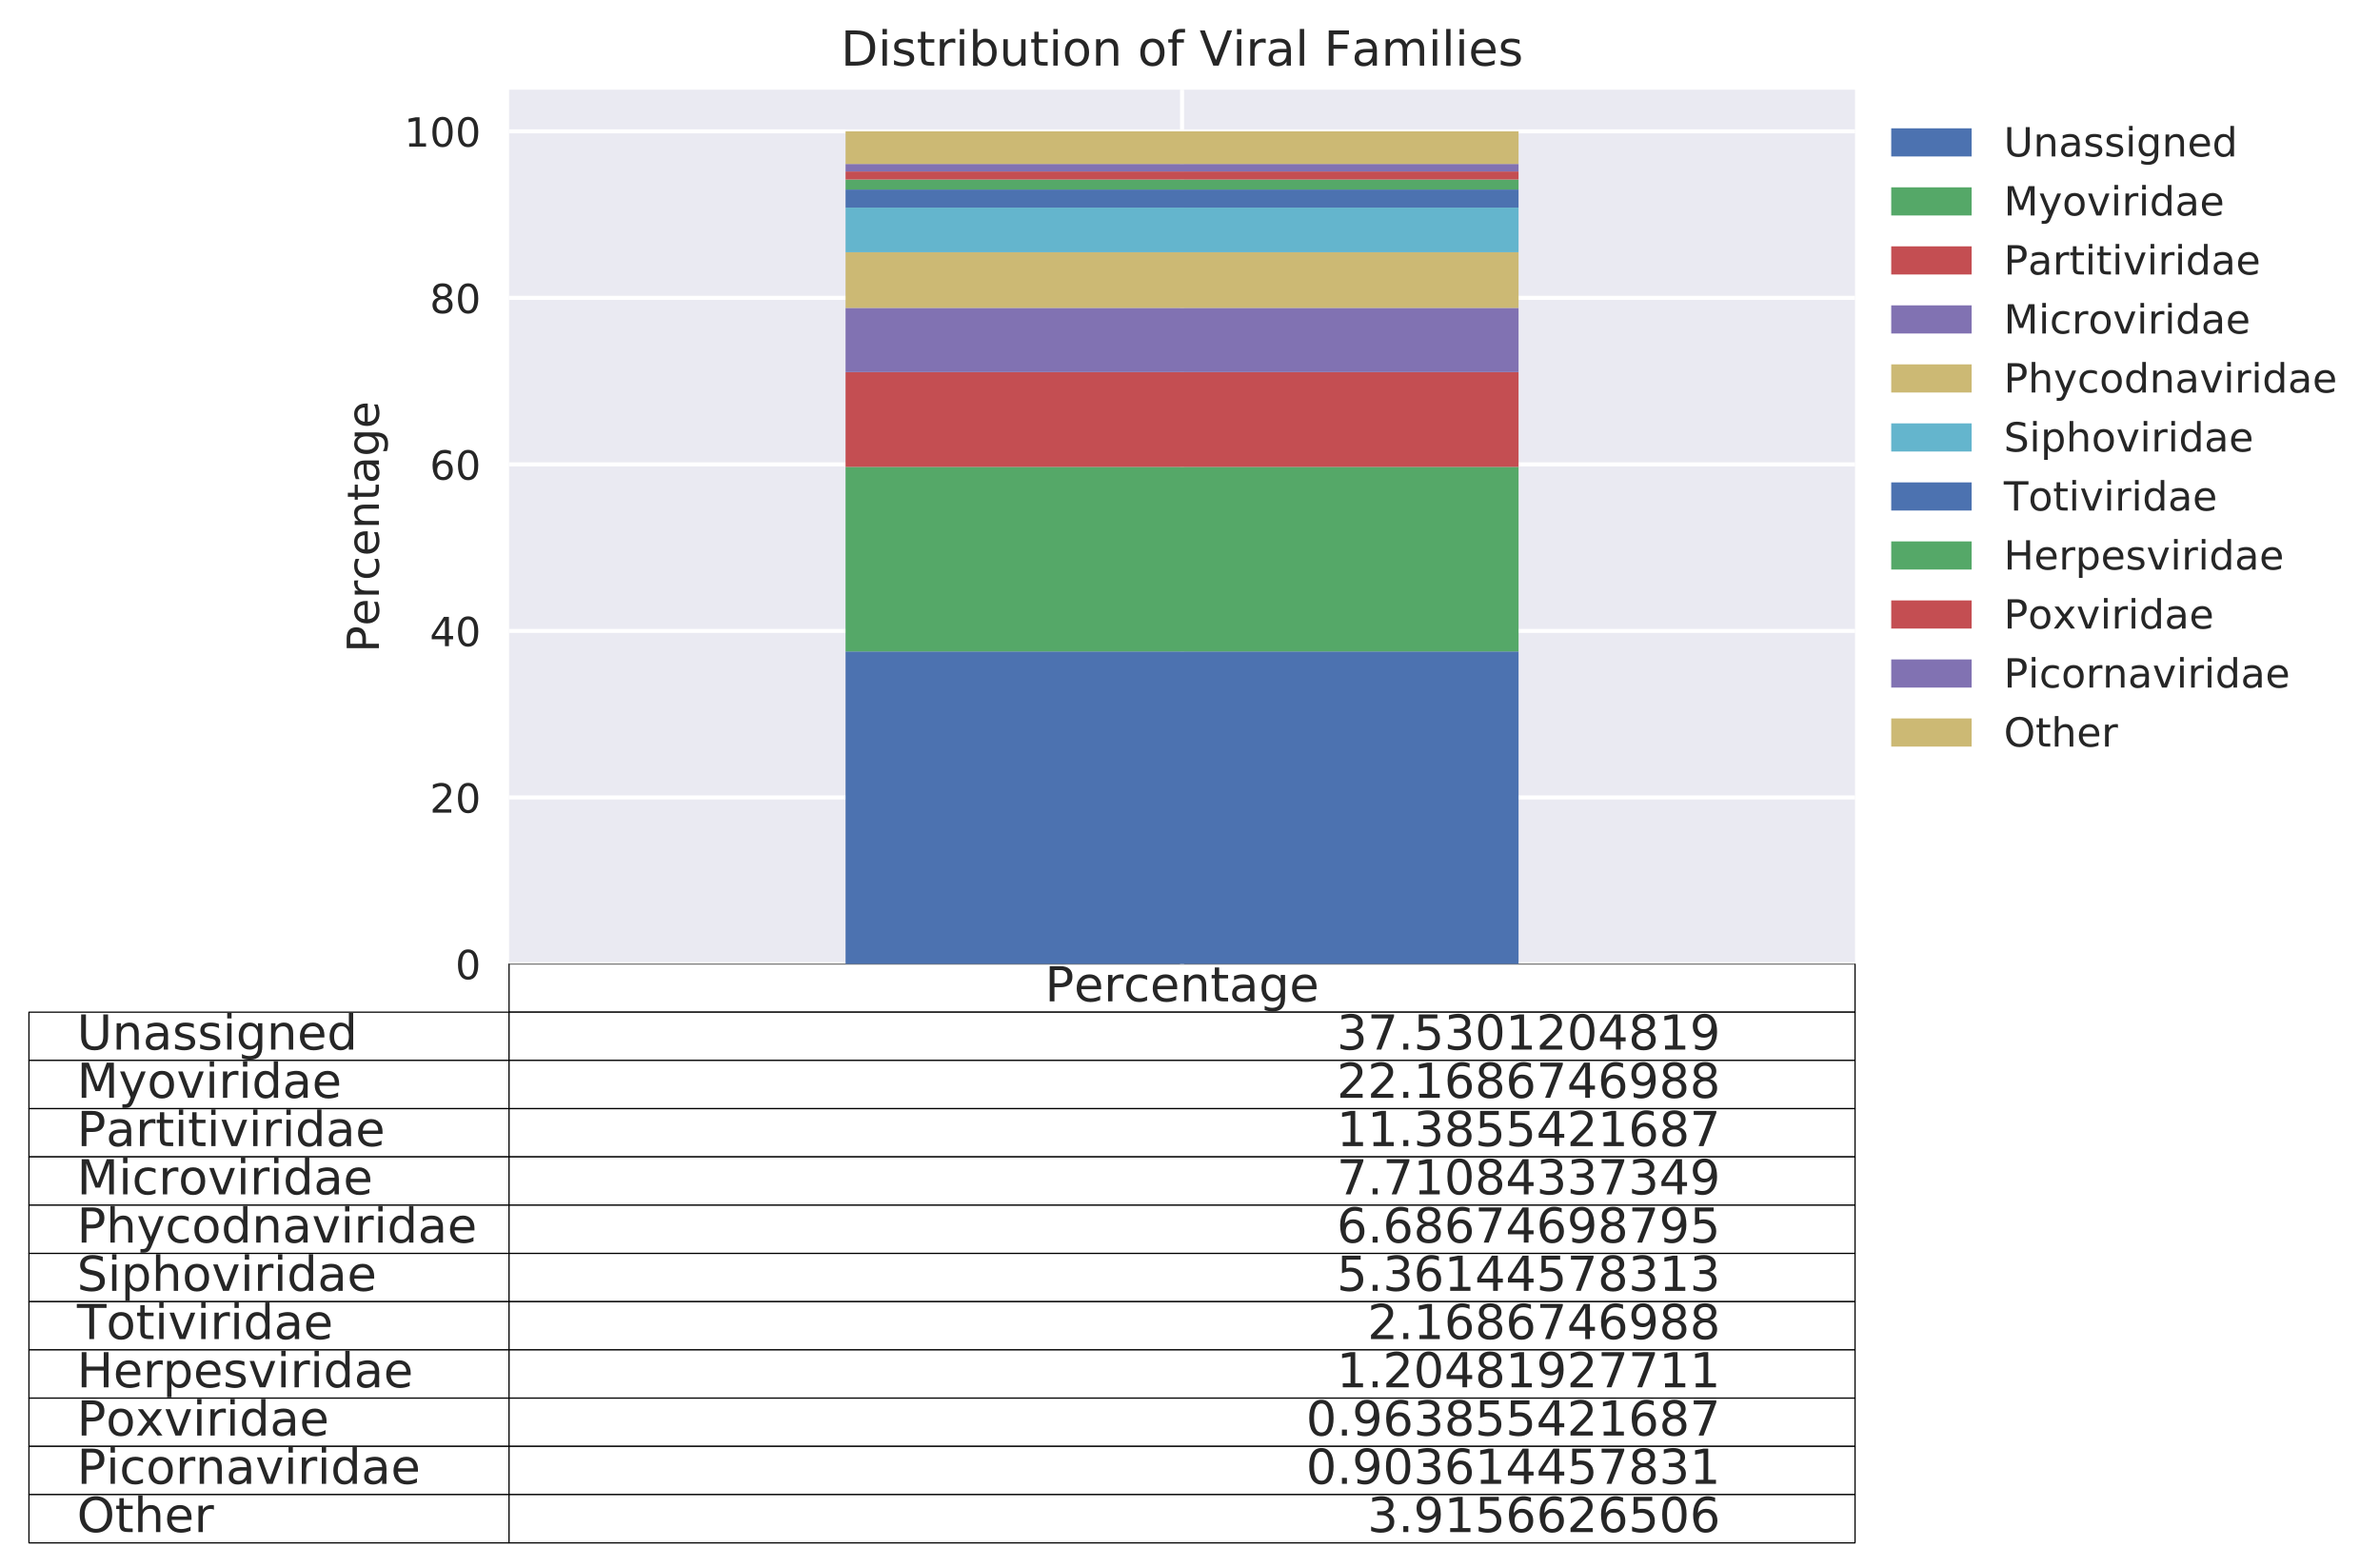 <?xml version="1.0" encoding="utf-8" standalone="no"?>
<!DOCTYPE svg PUBLIC "-//W3C//DTD SVG 1.1//EN"
  "http://www.w3.org/Graphics/SVG/1.1/DTD/svg11.dtd">
<!-- Created with matplotlib (http://matplotlib.org/) -->
<svg height="390pt" version="1.1" viewBox="0 0 592 390" width="592pt" xmlns="http://www.w3.org/2000/svg" xmlns:xlink="http://www.w3.org/1999/xlink">
 <defs>
  <style type="text/css">
*{stroke-linecap:butt;stroke-linejoin:round;}
  </style>
 </defs>
 <g id="figure_1">
  <g id="patch_1">
   <path d="M 0 390.958 
L 592.556 390.958 
L 592.556 0 
L 0 0 
z
" style="fill:#ffffff;"/>
  </g>
  <g id="axes_1">
   <g id="patch_2">
    <path d="M 126.623 239.758 
L 461.423 239.758 
L 461.423 22.318 
L 126.623 22.318 
z
" style="fill:#eaeaf2;"/>
   </g>
   <g id="table_1">
    <g id="patch_3">
     <path d="M 126.623 251.758 
L 461.423 251.758 
L 461.423 239.758 
L 126.623 239.758 
z
" style="fill:#ffffff;stroke:#000000;stroke-linejoin:miter;stroke-width:0.3;"/>
    </g>
    <g id="text_1">
     <!-- Percentage -->
     <defs>
      <path d="M 19.672 64.797 
L 19.672 37.406 
L 32.078 37.406 
Q 38.969 37.406 42.719 40.969 
Q 46.484 44.531 46.484 51.125 
Q 46.484 57.672 42.719 61.234 
Q 38.969 64.797 32.078 64.797 
z
M 9.812 72.906 
L 32.078 72.906 
Q 44.344 72.906 50.609 67.359 
Q 56.891 61.812 56.891 51.125 
Q 56.891 40.328 50.609 34.812 
Q 44.344 29.297 32.078 29.297 
L 19.672 29.297 
L 19.672 0 
L 9.812 0 
z
" id="DejaVuSans-50"/>
      <path d="M 56.203 29.594 
L 56.203 25.203 
L 14.891 25.203 
Q 15.484 15.922 20.484 11.062 
Q 25.484 6.203 34.422 6.203 
Q 39.594 6.203 44.453 7.469 
Q 49.312 8.734 54.109 11.281 
L 54.109 2.781 
Q 49.266 0.734 44.188 -0.344 
Q 39.109 -1.422 33.891 -1.422 
Q 20.797 -1.422 13.156 6.188 
Q 5.516 13.812 5.516 26.812 
Q 5.516 40.234 12.766 48.109 
Q 20.016 56 32.328 56 
Q 43.359 56 49.781 48.891 
Q 56.203 41.797 56.203 29.594 
z
M 47.219 32.234 
Q 47.125 39.594 43.094 43.984 
Q 39.062 48.391 32.422 48.391 
Q 24.906 48.391 20.391 44.141 
Q 15.875 39.891 15.188 32.172 
z
" id="DejaVuSans-65"/>
      <path d="M 41.109 46.297 
Q 39.594 47.172 37.812 47.578 
Q 36.031 48 33.891 48 
Q 26.266 48 22.188 43.047 
Q 18.109 38.094 18.109 28.812 
L 18.109 0 
L 9.078 0 
L 9.078 54.688 
L 18.109 54.688 
L 18.109 46.188 
Q 20.953 51.172 25.484 53.578 
Q 30.031 56 36.531 56 
Q 37.453 56 38.578 55.875 
Q 39.703 55.766 41.062 55.516 
z
" id="DejaVuSans-72"/>
      <path d="M 48.781 52.594 
L 48.781 44.188 
Q 44.969 46.297 41.141 47.344 
Q 37.312 48.391 33.406 48.391 
Q 24.656 48.391 19.812 42.844 
Q 14.984 37.312 14.984 27.297 
Q 14.984 17.281 19.812 11.734 
Q 24.656 6.203 33.406 6.203 
Q 37.312 6.203 41.141 7.25 
Q 44.969 8.297 48.781 10.406 
L 48.781 2.094 
Q 45.016 0.344 40.984 -0.531 
Q 36.969 -1.422 32.422 -1.422 
Q 20.062 -1.422 12.781 6.344 
Q 5.516 14.109 5.516 27.297 
Q 5.516 40.672 12.859 48.328 
Q 20.219 56 33.016 56 
Q 37.156 56 41.109 55.141 
Q 45.062 54.297 48.781 52.594 
z
" id="DejaVuSans-63"/>
      <path d="M 54.891 33.016 
L 54.891 0 
L 45.906 0 
L 45.906 32.719 
Q 45.906 40.484 42.875 44.328 
Q 39.844 48.188 33.797 48.188 
Q 26.516 48.188 22.312 43.547 
Q 18.109 38.922 18.109 30.906 
L 18.109 0 
L 9.078 0 
L 9.078 54.688 
L 18.109 54.688 
L 18.109 46.188 
Q 21.344 51.125 25.703 53.562 
Q 30.078 56 35.797 56 
Q 45.219 56 50.047 50.172 
Q 54.891 44.344 54.891 33.016 
z
" id="DejaVuSans-6e"/>
      <path d="M 18.312 70.219 
L 18.312 54.688 
L 36.812 54.688 
L 36.812 47.703 
L 18.312 47.703 
L 18.312 18.016 
Q 18.312 11.328 20.141 9.422 
Q 21.969 7.516 27.594 7.516 
L 36.812 7.516 
L 36.812 0 
L 27.594 0 
Q 17.188 0 13.234 3.875 
Q 9.281 7.766 9.281 18.016 
L 9.281 47.703 
L 2.688 47.703 
L 2.688 54.688 
L 9.281 54.688 
L 9.281 70.219 
z
" id="DejaVuSans-74"/>
      <path d="M 34.281 27.484 
Q 23.391 27.484 19.188 25 
Q 14.984 22.516 14.984 16.5 
Q 14.984 11.719 18.141 8.906 
Q 21.297 6.109 26.703 6.109 
Q 34.188 6.109 38.703 11.406 
Q 43.219 16.703 43.219 25.484 
L 43.219 27.484 
z
M 52.203 31.203 
L 52.203 0 
L 43.219 0 
L 43.219 8.297 
Q 40.141 3.328 35.547 0.953 
Q 30.953 -1.422 24.312 -1.422 
Q 15.922 -1.422 10.953 3.297 
Q 6 8.016 6 15.922 
Q 6 25.141 12.172 29.828 
Q 18.359 34.516 30.609 34.516 
L 43.219 34.516 
L 43.219 35.406 
Q 43.219 41.609 39.141 45 
Q 35.062 48.391 27.688 48.391 
Q 23 48.391 18.547 47.266 
Q 14.109 46.141 10.016 43.891 
L 10.016 52.203 
Q 14.938 54.109 19.578 55.047 
Q 24.219 56 28.609 56 
Q 40.484 56 46.344 49.844 
Q 52.203 43.703 52.203 31.203 
z
" id="DejaVuSans-61"/>
      <path d="M 45.406 27.984 
Q 45.406 37.75 41.375 43.109 
Q 37.359 48.484 30.078 48.484 
Q 22.859 48.484 18.828 43.109 
Q 14.797 37.75 14.797 27.984 
Q 14.797 18.266 18.828 12.891 
Q 22.859 7.516 30.078 7.516 
Q 37.359 7.516 41.375 12.891 
Q 45.406 18.266 45.406 27.984 
z
M 54.391 6.781 
Q 54.391 -7.172 48.188 -13.984 
Q 42 -20.797 29.203 -20.797 
Q 24.469 -20.797 20.266 -20.094 
Q 16.062 -19.391 12.109 -17.922 
L 12.109 -9.188 
Q 16.062 -11.328 19.922 -12.344 
Q 23.781 -13.375 27.781 -13.375 
Q 36.625 -13.375 41.016 -8.766 
Q 45.406 -4.156 45.406 5.172 
L 45.406 9.625 
Q 42.625 4.781 38.281 2.391 
Q 33.938 0 27.875 0 
Q 17.828 0 11.672 7.656 
Q 5.516 15.328 5.516 27.984 
Q 5.516 40.672 11.672 48.328 
Q 17.828 56 27.875 56 
Q 33.938 56 38.281 53.609 
Q 42.625 51.219 45.406 46.391 
L 45.406 54.688 
L 54.391 54.688 
z
" id="DejaVuSans-67"/>
     </defs>
     <g style="fill:#262626;" transform="translate(259.928 249.069)scale(0.12 -0.12)">
      <use xlink:href="#DejaVuSans-50"/>
      <use x="60.256" xlink:href="#DejaVuSans-65"/>
      <use x="121.779" xlink:href="#DejaVuSans-72"/>
      <use x="162.861" xlink:href="#DejaVuSans-63"/>
      <use x="217.842" xlink:href="#DejaVuSans-65"/>
      <use x="279.365" xlink:href="#DejaVuSans-6e"/>
      <use x="342.744" xlink:href="#DejaVuSans-74"/>
      <use x="381.953" xlink:href="#DejaVuSans-61"/>
      <use x="443.232" xlink:href="#DejaVuSans-67"/>
      <use x="506.709" xlink:href="#DejaVuSans-65"/>
     </g>
    </g>
    <g id="patch_4">
     <path d="M 7.2 263.758 
L 126.623 263.758 
L 126.623 251.758 
L 7.2 251.758 
z
" style="fill:#ffffff;stroke:#000000;stroke-linejoin:miter;stroke-width:0.3;"/>
    </g>
    <g id="text_2">
     <!-- Unassigned -->
     <defs>
      <path d="M 8.688 72.906 
L 18.609 72.906 
L 18.609 28.609 
Q 18.609 16.891 22.844 11.734 
Q 27.094 6.594 36.625 6.594 
Q 46.094 6.594 50.344 11.734 
Q 54.594 16.891 54.594 28.609 
L 54.594 72.906 
L 64.5 72.906 
L 64.5 27.391 
Q 64.5 13.141 57.438 5.859 
Q 50.391 -1.422 36.625 -1.422 
Q 22.797 -1.422 15.734 5.859 
Q 8.688 13.141 8.688 27.391 
z
" id="DejaVuSans-55"/>
      <path d="M 44.281 53.078 
L 44.281 44.578 
Q 40.484 46.531 36.375 47.5 
Q 32.281 48.484 27.875 48.484 
Q 21.188 48.484 17.844 46.438 
Q 14.5 44.391 14.5 40.281 
Q 14.5 37.156 16.891 35.375 
Q 19.281 33.594 26.516 31.984 
L 29.594 31.297 
Q 39.156 29.25 43.188 25.516 
Q 47.219 21.781 47.219 15.094 
Q 47.219 7.469 41.188 3.016 
Q 35.156 -1.422 24.609 -1.422 
Q 20.219 -1.422 15.453 -0.562 
Q 10.688 0.297 5.422 2 
L 5.422 11.281 
Q 10.406 8.688 15.234 7.391 
Q 20.062 6.109 24.812 6.109 
Q 31.156 6.109 34.562 8.281 
Q 37.984 10.453 37.984 14.406 
Q 37.984 18.062 35.516 20.016 
Q 33.062 21.969 24.703 23.781 
L 21.578 24.516 
Q 13.234 26.266 9.516 29.906 
Q 5.812 33.547 5.812 39.891 
Q 5.812 47.609 11.281 51.797 
Q 16.75 56 26.812 56 
Q 31.781 56 36.172 55.266 
Q 40.578 54.547 44.281 53.078 
z
" id="DejaVuSans-73"/>
      <path d="M 9.422 54.688 
L 18.406 54.688 
L 18.406 0 
L 9.422 0 
z
M 9.422 75.984 
L 18.406 75.984 
L 18.406 64.594 
L 9.422 64.594 
z
" id="DejaVuSans-69"/>
      <path d="M 45.406 46.391 
L 45.406 75.984 
L 54.391 75.984 
L 54.391 0 
L 45.406 0 
L 45.406 8.203 
Q 42.578 3.328 38.25 0.953 
Q 33.938 -1.422 27.875 -1.422 
Q 17.969 -1.422 11.734 6.484 
Q 5.516 14.406 5.516 27.297 
Q 5.516 40.188 11.734 48.094 
Q 17.969 56 27.875 56 
Q 33.938 56 38.25 53.625 
Q 42.578 51.266 45.406 46.391 
z
M 14.797 27.297 
Q 14.797 17.391 18.875 11.75 
Q 22.953 6.109 30.078 6.109 
Q 37.203 6.109 41.297 11.75 
Q 45.406 17.391 45.406 27.297 
Q 45.406 37.203 41.297 42.844 
Q 37.203 48.484 30.078 48.484 
Q 22.953 48.484 18.875 42.844 
Q 14.797 37.203 14.797 27.297 
z
" id="DejaVuSans-64"/>
     </defs>
     <g style="fill:#262626;" transform="translate(19.142 261.069)scale(0.12 -0.12)">
      <use xlink:href="#DejaVuSans-55"/>
      <use x="73.193" xlink:href="#DejaVuSans-6e"/>
      <use x="136.572" xlink:href="#DejaVuSans-61"/>
      <use x="197.852" xlink:href="#DejaVuSans-73"/>
      <use x="249.951" xlink:href="#DejaVuSans-73"/>
      <use x="302.051" xlink:href="#DejaVuSans-69"/>
      <use x="329.834" xlink:href="#DejaVuSans-67"/>
      <use x="393.311" xlink:href="#DejaVuSans-6e"/>
      <use x="456.689" xlink:href="#DejaVuSans-65"/>
      <use x="518.213" xlink:href="#DejaVuSans-64"/>
     </g>
    </g>
    <g id="patch_5">
     <path d="M 126.623 263.758 
L 461.423 263.758 
L 461.423 251.758 
L 126.623 251.758 
z
" style="fill:#ffffff;stroke:#000000;stroke-linejoin:miter;stroke-width:0.3;"/>
    </g>
    <g id="text_3">
     <!-- 37.5301204819 -->
     <defs>
      <path d="M 40.578 39.312 
Q 47.656 37.797 51.625 33 
Q 55.609 28.219 55.609 21.188 
Q 55.609 10.406 48.188 4.484 
Q 40.766 -1.422 27.094 -1.422 
Q 22.516 -1.422 17.656 -0.516 
Q 12.797 0.391 7.625 2.203 
L 7.625 11.719 
Q 11.719 9.328 16.594 8.109 
Q 21.484 6.891 26.812 6.891 
Q 36.078 6.891 40.938 10.547 
Q 45.797 14.203 45.797 21.188 
Q 45.797 27.641 41.281 31.266 
Q 36.766 34.906 28.719 34.906 
L 20.219 34.906 
L 20.219 43.016 
L 29.109 43.016 
Q 36.375 43.016 40.234 45.922 
Q 44.094 48.828 44.094 54.297 
Q 44.094 59.906 40.109 62.906 
Q 36.141 65.922 28.719 65.922 
Q 24.656 65.922 20.016 65.031 
Q 15.375 64.156 9.812 62.312 
L 9.812 71.094 
Q 15.438 72.656 20.344 73.438 
Q 25.25 74.219 29.594 74.219 
Q 40.828 74.219 47.359 69.109 
Q 53.906 64.016 53.906 55.328 
Q 53.906 49.266 50.438 45.094 
Q 46.969 40.922 40.578 39.312 
z
" id="DejaVuSans-33"/>
      <path d="M 8.203 72.906 
L 55.078 72.906 
L 55.078 68.703 
L 28.609 0 
L 18.312 0 
L 43.219 64.594 
L 8.203 64.594 
z
" id="DejaVuSans-37"/>
      <path d="M 10.688 12.406 
L 21 12.406 
L 21 0 
L 10.688 0 
z
" id="DejaVuSans-2e"/>
      <path d="M 10.797 72.906 
L 49.516 72.906 
L 49.516 64.594 
L 19.828 64.594 
L 19.828 46.734 
Q 21.969 47.469 24.109 47.828 
Q 26.266 48.188 28.422 48.188 
Q 40.625 48.188 47.75 41.5 
Q 54.891 34.812 54.891 23.391 
Q 54.891 11.625 47.562 5.094 
Q 40.234 -1.422 26.906 -1.422 
Q 22.312 -1.422 17.547 -0.641 
Q 12.797 0.141 7.719 1.703 
L 7.719 11.625 
Q 12.109 9.234 16.797 8.062 
Q 21.484 6.891 26.703 6.891 
Q 35.156 6.891 40.078 11.328 
Q 45.016 15.766 45.016 23.391 
Q 45.016 31 40.078 35.438 
Q 35.156 39.891 26.703 39.891 
Q 22.75 39.891 18.812 39.016 
Q 14.891 38.141 10.797 36.281 
z
" id="DejaVuSans-35"/>
      <path d="M 31.781 66.406 
Q 24.172 66.406 20.328 58.906 
Q 16.5 51.422 16.5 36.375 
Q 16.5 21.391 20.328 13.891 
Q 24.172 6.391 31.781 6.391 
Q 39.453 6.391 43.281 13.891 
Q 47.125 21.391 47.125 36.375 
Q 47.125 51.422 43.281 58.906 
Q 39.453 66.406 31.781 66.406 
z
M 31.781 74.219 
Q 44.047 74.219 50.516 64.516 
Q 56.984 54.828 56.984 36.375 
Q 56.984 17.969 50.516 8.266 
Q 44.047 -1.422 31.781 -1.422 
Q 19.531 -1.422 13.062 8.266 
Q 6.594 17.969 6.594 36.375 
Q 6.594 54.828 13.062 64.516 
Q 19.531 74.219 31.781 74.219 
z
" id="DejaVuSans-30"/>
      <path d="M 12.406 8.297 
L 28.516 8.297 
L 28.516 63.922 
L 10.984 60.406 
L 10.984 69.391 
L 28.422 72.906 
L 38.281 72.906 
L 38.281 8.297 
L 54.391 8.297 
L 54.391 0 
L 12.406 0 
z
" id="DejaVuSans-31"/>
      <path d="M 19.188 8.297 
L 53.609 8.297 
L 53.609 0 
L 7.328 0 
L 7.328 8.297 
Q 12.938 14.109 22.625 23.891 
Q 32.328 33.688 34.812 36.531 
Q 39.547 41.844 41.422 45.531 
Q 43.312 49.219 43.312 52.781 
Q 43.312 58.594 39.234 62.25 
Q 35.156 65.922 28.609 65.922 
Q 23.969 65.922 18.812 64.312 
Q 13.672 62.703 7.812 59.422 
L 7.812 69.391 
Q 13.766 71.781 18.938 73 
Q 24.125 74.219 28.422 74.219 
Q 39.75 74.219 46.484 68.547 
Q 53.219 62.891 53.219 53.422 
Q 53.219 48.922 51.531 44.891 
Q 49.859 40.875 45.406 35.406 
Q 44.188 33.984 37.641 27.219 
Q 31.109 20.453 19.188 8.297 
z
" id="DejaVuSans-32"/>
      <path d="M 37.797 64.312 
L 12.891 25.391 
L 37.797 25.391 
z
M 35.203 72.906 
L 47.609 72.906 
L 47.609 25.391 
L 58.016 25.391 
L 58.016 17.188 
L 47.609 17.188 
L 47.609 0 
L 37.797 0 
L 37.797 17.188 
L 4.891 17.188 
L 4.891 26.703 
z
" id="DejaVuSans-34"/>
      <path d="M 31.781 34.625 
Q 24.75 34.625 20.719 30.859 
Q 16.703 27.094 16.703 20.516 
Q 16.703 13.922 20.719 10.156 
Q 24.75 6.391 31.781 6.391 
Q 38.812 6.391 42.859 10.172 
Q 46.922 13.969 46.922 20.516 
Q 46.922 27.094 42.891 30.859 
Q 38.875 34.625 31.781 34.625 
z
M 21.922 38.812 
Q 15.578 40.375 12.031 44.719 
Q 8.5 49.078 8.5 55.328 
Q 8.5 64.062 14.719 69.141 
Q 20.953 74.219 31.781 74.219 
Q 42.672 74.219 48.875 69.141 
Q 55.078 64.062 55.078 55.328 
Q 55.078 49.078 51.531 44.719 
Q 48 40.375 41.703 38.812 
Q 48.828 37.156 52.797 32.312 
Q 56.781 27.484 56.781 20.516 
Q 56.781 9.906 50.312 4.234 
Q 43.844 -1.422 31.781 -1.422 
Q 19.734 -1.422 13.25 4.234 
Q 6.781 9.906 6.781 20.516 
Q 6.781 27.484 10.781 32.312 
Q 14.797 37.156 21.922 38.812 
z
M 18.312 54.391 
Q 18.312 48.734 21.844 45.562 
Q 25.391 42.391 31.781 42.391 
Q 38.141 42.391 41.719 45.562 
Q 45.312 48.734 45.312 54.391 
Q 45.312 60.062 41.719 63.234 
Q 38.141 66.406 31.781 66.406 
Q 25.391 66.406 21.844 63.234 
Q 18.312 60.062 18.312 54.391 
z
" id="DejaVuSans-38"/>
      <path d="M 10.984 1.516 
L 10.984 10.5 
Q 14.703 8.734 18.5 7.812 
Q 22.312 6.891 25.984 6.891 
Q 35.75 6.891 40.891 13.453 
Q 46.047 20.016 46.781 33.406 
Q 43.953 29.203 39.594 26.953 
Q 35.25 24.703 29.984 24.703 
Q 19.047 24.703 12.672 31.312 
Q 6.297 37.938 6.297 49.422 
Q 6.297 60.641 12.938 67.422 
Q 19.578 74.219 30.609 74.219 
Q 43.266 74.219 49.922 64.516 
Q 56.594 54.828 56.594 36.375 
Q 56.594 19.141 48.406 8.859 
Q 40.234 -1.422 26.422 -1.422 
Q 22.703 -1.422 18.891 -0.688 
Q 15.094 0.047 10.984 1.516 
z
M 30.609 32.422 
Q 37.25 32.422 41.125 36.953 
Q 45.016 41.5 45.016 49.422 
Q 45.016 57.281 41.125 61.844 
Q 37.25 66.406 30.609 66.406 
Q 23.969 66.406 20.094 61.844 
Q 16.219 57.281 16.219 49.422 
Q 16.219 41.5 20.094 36.953 
Q 23.969 32.422 30.609 32.422 
z
" id="DejaVuSans-39"/>
     </defs>
     <g style="fill:#262626;" transform="translate(332.51 261.069)scale(0.12 -0.12)">
      <use xlink:href="#DejaVuSans-33"/>
      <use x="63.623" xlink:href="#DejaVuSans-37"/>
      <use x="127.246" xlink:href="#DejaVuSans-2e"/>
      <use x="159.033" xlink:href="#DejaVuSans-35"/>
      <use x="222.656" xlink:href="#DejaVuSans-33"/>
      <use x="286.279" xlink:href="#DejaVuSans-30"/>
      <use x="349.902" xlink:href="#DejaVuSans-31"/>
      <use x="413.525" xlink:href="#DejaVuSans-32"/>
      <use x="477.148" xlink:href="#DejaVuSans-30"/>
      <use x="540.771" xlink:href="#DejaVuSans-34"/>
      <use x="604.395" xlink:href="#DejaVuSans-38"/>
      <use x="668.018" xlink:href="#DejaVuSans-31"/>
      <use x="731.641" xlink:href="#DejaVuSans-39"/>
     </g>
    </g>
    <g id="patch_6">
     <path d="M 7.2 275.758 
L 126.623 275.758 
L 126.623 263.758 
L 7.2 263.758 
z
" style="fill:#ffffff;stroke:#000000;stroke-linejoin:miter;stroke-width:0.3;"/>
    </g>
    <g id="text_4">
     <!-- Myoviridae -->
     <defs>
      <path d="M 9.812 72.906 
L 24.516 72.906 
L 43.109 23.297 
L 61.812 72.906 
L 76.516 72.906 
L 76.516 0 
L 66.891 0 
L 66.891 64.016 
L 48.094 14.016 
L 38.188 14.016 
L 19.391 64.016 
L 19.391 0 
L 9.812 0 
z
" id="DejaVuSans-4d"/>
      <path d="M 32.172 -5.078 
Q 28.375 -14.844 24.75 -17.812 
Q 21.141 -20.797 15.094 -20.797 
L 7.906 -20.797 
L 7.906 -13.281 
L 13.188 -13.281 
Q 16.891 -13.281 18.938 -11.516 
Q 21 -9.766 23.484 -3.219 
L 25.094 0.875 
L 2.984 54.688 
L 12.5 54.688 
L 29.594 11.922 
L 46.688 54.688 
L 56.203 54.688 
z
" id="DejaVuSans-79"/>
      <path d="M 30.609 48.391 
Q 23.391 48.391 19.188 42.75 
Q 14.984 37.109 14.984 27.297 
Q 14.984 17.484 19.156 11.844 
Q 23.344 6.203 30.609 6.203 
Q 37.797 6.203 41.984 11.859 
Q 46.188 17.531 46.188 27.297 
Q 46.188 37.016 41.984 42.703 
Q 37.797 48.391 30.609 48.391 
z
M 30.609 56 
Q 42.328 56 49.016 48.375 
Q 55.719 40.766 55.719 27.297 
Q 55.719 13.875 49.016 6.219 
Q 42.328 -1.422 30.609 -1.422 
Q 18.844 -1.422 12.172 6.219 
Q 5.516 13.875 5.516 27.297 
Q 5.516 40.766 12.172 48.375 
Q 18.844 56 30.609 56 
z
" id="DejaVuSans-6f"/>
      <path d="M 2.984 54.688 
L 12.5 54.688 
L 29.594 8.797 
L 46.688 54.688 
L 56.203 54.688 
L 35.688 0 
L 23.484 0 
z
" id="DejaVuSans-76"/>
     </defs>
     <g style="fill:#262626;" transform="translate(19.142 273.069)scale(0.12 -0.12)">
      <use xlink:href="#DejaVuSans-4d"/>
      <use x="86.279" xlink:href="#DejaVuSans-79"/>
      <use x="145.459" xlink:href="#DejaVuSans-6f"/>
      <use x="206.641" xlink:href="#DejaVuSans-76"/>
      <use x="265.82" xlink:href="#DejaVuSans-69"/>
      <use x="293.604" xlink:href="#DejaVuSans-72"/>
      <use x="334.717" xlink:href="#DejaVuSans-69"/>
      <use x="362.5" xlink:href="#DejaVuSans-64"/>
      <use x="425.977" xlink:href="#DejaVuSans-61"/>
      <use x="487.256" xlink:href="#DejaVuSans-65"/>
     </g>
    </g>
    <g id="patch_7">
     <path d="M 126.623 275.758 
L 461.423 275.758 
L 461.423 263.758 
L 126.623 263.758 
z
" style="fill:#ffffff;stroke:#000000;stroke-linejoin:miter;stroke-width:0.3;"/>
    </g>
    <g id="text_5">
     <!-- 22.1686746988 -->
     <defs>
      <path d="M 33.016 40.375 
Q 26.375 40.375 22.484 35.828 
Q 18.609 31.297 18.609 23.391 
Q 18.609 15.531 22.484 10.953 
Q 26.375 6.391 33.016 6.391 
Q 39.656 6.391 43.531 10.953 
Q 47.406 15.531 47.406 23.391 
Q 47.406 31.297 43.531 35.828 
Q 39.656 40.375 33.016 40.375 
z
M 52.594 71.297 
L 52.594 62.312 
Q 48.875 64.062 45.094 64.984 
Q 41.312 65.922 37.594 65.922 
Q 27.828 65.922 22.672 59.328 
Q 17.531 52.734 16.797 39.406 
Q 19.672 43.656 24.016 45.922 
Q 28.375 48.188 33.594 48.188 
Q 44.578 48.188 50.953 41.516 
Q 57.328 34.859 57.328 23.391 
Q 57.328 12.156 50.688 5.359 
Q 44.047 -1.422 33.016 -1.422 
Q 20.359 -1.422 13.672 8.266 
Q 6.984 17.969 6.984 36.375 
Q 6.984 53.656 15.188 63.938 
Q 23.391 74.219 37.203 74.219 
Q 40.922 74.219 44.703 73.484 
Q 48.484 72.75 52.594 71.297 
z
" id="DejaVuSans-36"/>
     </defs>
     <g style="fill:#262626;" transform="translate(332.51 273.069)scale(0.12 -0.12)">
      <use xlink:href="#DejaVuSans-32"/>
      <use x="63.623" xlink:href="#DejaVuSans-32"/>
      <use x="127.246" xlink:href="#DejaVuSans-2e"/>
      <use x="159.033" xlink:href="#DejaVuSans-31"/>
      <use x="222.656" xlink:href="#DejaVuSans-36"/>
      <use x="286.279" xlink:href="#DejaVuSans-38"/>
      <use x="349.902" xlink:href="#DejaVuSans-36"/>
      <use x="413.525" xlink:href="#DejaVuSans-37"/>
      <use x="477.148" xlink:href="#DejaVuSans-34"/>
      <use x="540.771" xlink:href="#DejaVuSans-36"/>
      <use x="604.395" xlink:href="#DejaVuSans-39"/>
      <use x="668.018" xlink:href="#DejaVuSans-38"/>
      <use x="731.641" xlink:href="#DejaVuSans-38"/>
     </g>
    </g>
    <g id="patch_8">
     <path d="M 7.2 287.758 
L 126.623 287.758 
L 126.623 275.758 
L 7.2 275.758 
z
" style="fill:#ffffff;stroke:#000000;stroke-linejoin:miter;stroke-width:0.3;"/>
    </g>
    <g id="text_6">
     <!-- Partitiviridae -->
     <g style="fill:#262626;" transform="translate(19.142 285.069)scale(0.12 -0.12)">
      <use xlink:href="#DejaVuSans-50"/>
      <use x="60.24" xlink:href="#DejaVuSans-61"/>
      <use x="121.52" xlink:href="#DejaVuSans-72"/>
      <use x="162.633" xlink:href="#DejaVuSans-74"/>
      <use x="201.842" xlink:href="#DejaVuSans-69"/>
      <use x="229.625" xlink:href="#DejaVuSans-74"/>
      <use x="268.834" xlink:href="#DejaVuSans-69"/>
      <use x="296.617" xlink:href="#DejaVuSans-76"/>
      <use x="355.797" xlink:href="#DejaVuSans-69"/>
      <use x="383.58" xlink:href="#DejaVuSans-72"/>
      <use x="424.693" xlink:href="#DejaVuSans-69"/>
      <use x="452.477" xlink:href="#DejaVuSans-64"/>
      <use x="515.953" xlink:href="#DejaVuSans-61"/>
      <use x="577.232" xlink:href="#DejaVuSans-65"/>
     </g>
    </g>
    <g id="patch_9">
     <path d="M 126.623 287.758 
L 461.423 287.758 
L 461.423 275.758 
L 126.623 275.758 
z
" style="fill:#ffffff;stroke:#000000;stroke-linejoin:miter;stroke-width:0.3;"/>
    </g>
    <g id="text_7">
     <!-- 11.3855421687 -->
     <g style="fill:#262626;" transform="translate(332.51 285.069)scale(0.12 -0.12)">
      <use xlink:href="#DejaVuSans-31"/>
      <use x="63.623" xlink:href="#DejaVuSans-31"/>
      <use x="127.246" xlink:href="#DejaVuSans-2e"/>
      <use x="159.033" xlink:href="#DejaVuSans-33"/>
      <use x="222.656" xlink:href="#DejaVuSans-38"/>
      <use x="286.279" xlink:href="#DejaVuSans-35"/>
      <use x="349.902" xlink:href="#DejaVuSans-35"/>
      <use x="413.525" xlink:href="#DejaVuSans-34"/>
      <use x="477.148" xlink:href="#DejaVuSans-32"/>
      <use x="540.771" xlink:href="#DejaVuSans-31"/>
      <use x="604.395" xlink:href="#DejaVuSans-36"/>
      <use x="668.018" xlink:href="#DejaVuSans-38"/>
      <use x="731.641" xlink:href="#DejaVuSans-37"/>
     </g>
    </g>
    <g id="patch_10">
     <path d="M 7.2 299.758 
L 126.623 299.758 
L 126.623 287.758 
L 7.2 287.758 
z
" style="fill:#ffffff;stroke:#000000;stroke-linejoin:miter;stroke-width:0.3;"/>
    </g>
    <g id="text_8">
     <!-- Microviridae -->
     <g style="fill:#262626;" transform="translate(19.142 297.069)scale(0.12 -0.12)">
      <use xlink:href="#DejaVuSans-4d"/>
      <use x="86.279" xlink:href="#DejaVuSans-69"/>
      <use x="114.062" xlink:href="#DejaVuSans-63"/>
      <use x="169.043" xlink:href="#DejaVuSans-72"/>
      <use x="210.125" xlink:href="#DejaVuSans-6f"/>
      <use x="271.307" xlink:href="#DejaVuSans-76"/>
      <use x="330.486" xlink:href="#DejaVuSans-69"/>
      <use x="358.27" xlink:href="#DejaVuSans-72"/>
      <use x="399.383" xlink:href="#DejaVuSans-69"/>
      <use x="427.166" xlink:href="#DejaVuSans-64"/>
      <use x="490.643" xlink:href="#DejaVuSans-61"/>
      <use x="551.922" xlink:href="#DejaVuSans-65"/>
     </g>
    </g>
    <g id="patch_11">
     <path d="M 126.623 299.758 
L 461.423 299.758 
L 461.423 287.758 
L 126.623 287.758 
z
" style="fill:#ffffff;stroke:#000000;stroke-linejoin:miter;stroke-width:0.3;"/>
    </g>
    <g id="text_9">
     <!-- 7.71084337349 -->
     <g style="fill:#262626;" transform="translate(332.51 297.069)scale(0.12 -0.12)">
      <use xlink:href="#DejaVuSans-37"/>
      <use x="63.623" xlink:href="#DejaVuSans-2e"/>
      <use x="95.41" xlink:href="#DejaVuSans-37"/>
      <use x="159.033" xlink:href="#DejaVuSans-31"/>
      <use x="222.656" xlink:href="#DejaVuSans-30"/>
      <use x="286.279" xlink:href="#DejaVuSans-38"/>
      <use x="349.902" xlink:href="#DejaVuSans-34"/>
      <use x="413.525" xlink:href="#DejaVuSans-33"/>
      <use x="477.148" xlink:href="#DejaVuSans-33"/>
      <use x="540.771" xlink:href="#DejaVuSans-37"/>
      <use x="604.395" xlink:href="#DejaVuSans-33"/>
      <use x="668.018" xlink:href="#DejaVuSans-34"/>
      <use x="731.641" xlink:href="#DejaVuSans-39"/>
     </g>
    </g>
    <g id="patch_12">
     <path d="M 7.2 311.758 
L 126.623 311.758 
L 126.623 299.758 
L 7.2 299.758 
z
" style="fill:#ffffff;stroke:#000000;stroke-linejoin:miter;stroke-width:0.3;"/>
    </g>
    <g id="text_10">
     <!-- Phycodnaviridae -->
     <defs>
      <path d="M 54.891 33.016 
L 54.891 0 
L 45.906 0 
L 45.906 32.719 
Q 45.906 40.484 42.875 44.328 
Q 39.844 48.188 33.797 48.188 
Q 26.516 48.188 22.312 43.547 
Q 18.109 38.922 18.109 30.906 
L 18.109 0 
L 9.078 0 
L 9.078 75.984 
L 18.109 75.984 
L 18.109 46.188 
Q 21.344 51.125 25.703 53.562 
Q 30.078 56 35.797 56 
Q 45.219 56 50.047 50.172 
Q 54.891 44.344 54.891 33.016 
z
" id="DejaVuSans-68"/>
     </defs>
     <g style="fill:#262626;" transform="translate(19.142 309.069)scale(0.12 -0.12)">
      <use xlink:href="#DejaVuSans-50"/>
      <use x="60.303" xlink:href="#DejaVuSans-68"/>
      <use x="123.682" xlink:href="#DejaVuSans-79"/>
      <use x="182.861" xlink:href="#DejaVuSans-63"/>
      <use x="237.842" xlink:href="#DejaVuSans-6f"/>
      <use x="299.023" xlink:href="#DejaVuSans-64"/>
      <use x="362.5" xlink:href="#DejaVuSans-6e"/>
      <use x="425.879" xlink:href="#DejaVuSans-61"/>
      <use x="487.158" xlink:href="#DejaVuSans-76"/>
      <use x="546.338" xlink:href="#DejaVuSans-69"/>
      <use x="574.121" xlink:href="#DejaVuSans-72"/>
      <use x="615.234" xlink:href="#DejaVuSans-69"/>
      <use x="643.018" xlink:href="#DejaVuSans-64"/>
      <use x="706.494" xlink:href="#DejaVuSans-61"/>
      <use x="767.773" xlink:href="#DejaVuSans-65"/>
     </g>
    </g>
    <g id="patch_13">
     <path d="M 126.623 311.758 
L 461.423 311.758 
L 461.423 299.758 
L 126.623 299.758 
z
" style="fill:#ffffff;stroke:#000000;stroke-linejoin:miter;stroke-width:0.3;"/>
    </g>
    <g id="text_11">
     <!-- 6.68674698795 -->
     <g style="fill:#262626;" transform="translate(332.51 309.069)scale(0.12 -0.12)">
      <use xlink:href="#DejaVuSans-36"/>
      <use x="63.623" xlink:href="#DejaVuSans-2e"/>
      <use x="95.41" xlink:href="#DejaVuSans-36"/>
      <use x="159.033" xlink:href="#DejaVuSans-38"/>
      <use x="222.656" xlink:href="#DejaVuSans-36"/>
      <use x="286.279" xlink:href="#DejaVuSans-37"/>
      <use x="349.902" xlink:href="#DejaVuSans-34"/>
      <use x="413.525" xlink:href="#DejaVuSans-36"/>
      <use x="477.148" xlink:href="#DejaVuSans-39"/>
      <use x="540.771" xlink:href="#DejaVuSans-38"/>
      <use x="604.395" xlink:href="#DejaVuSans-37"/>
      <use x="668.018" xlink:href="#DejaVuSans-39"/>
      <use x="731.641" xlink:href="#DejaVuSans-35"/>
     </g>
    </g>
    <g id="patch_14">
     <path d="M 7.2 323.758 
L 126.623 323.758 
L 126.623 311.758 
L 7.2 311.758 
z
" style="fill:#ffffff;stroke:#000000;stroke-linejoin:miter;stroke-width:0.3;"/>
    </g>
    <g id="text_12">
     <!-- Siphoviridae -->
     <defs>
      <path d="M 53.516 70.516 
L 53.516 60.891 
Q 47.906 63.578 42.922 64.891 
Q 37.938 66.219 33.297 66.219 
Q 25.25 66.219 20.875 63.094 
Q 16.5 59.969 16.5 54.203 
Q 16.5 49.359 19.406 46.891 
Q 22.312 44.438 30.422 42.922 
L 36.375 41.703 
Q 47.406 39.594 52.656 34.297 
Q 57.906 29 57.906 20.125 
Q 57.906 9.516 50.797 4.047 
Q 43.703 -1.422 29.984 -1.422 
Q 24.812 -1.422 18.969 -0.25 
Q 13.141 0.922 6.891 3.219 
L 6.891 13.375 
Q 12.891 10.016 18.656 8.297 
Q 24.422 6.594 29.984 6.594 
Q 38.422 6.594 43.016 9.906 
Q 47.609 13.234 47.609 19.391 
Q 47.609 24.75 44.312 27.781 
Q 41.016 30.812 33.5 32.328 
L 27.484 33.5 
Q 16.453 35.688 11.516 40.375 
Q 6.594 45.062 6.594 53.422 
Q 6.594 63.094 13.406 68.656 
Q 20.219 74.219 32.172 74.219 
Q 37.312 74.219 42.625 73.281 
Q 47.953 72.359 53.516 70.516 
z
" id="DejaVuSans-53"/>
      <path d="M 18.109 8.203 
L 18.109 -20.797 
L 9.078 -20.797 
L 9.078 54.688 
L 18.109 54.688 
L 18.109 46.391 
Q 20.953 51.266 25.266 53.625 
Q 29.594 56 35.594 56 
Q 45.562 56 51.781 48.094 
Q 58.016 40.188 58.016 27.297 
Q 58.016 14.406 51.781 6.484 
Q 45.562 -1.422 35.594 -1.422 
Q 29.594 -1.422 25.266 0.953 
Q 20.953 3.328 18.109 8.203 
z
M 48.688 27.297 
Q 48.688 37.203 44.609 42.844 
Q 40.531 48.484 33.406 48.484 
Q 26.266 48.484 22.188 42.844 
Q 18.109 37.203 18.109 27.297 
Q 18.109 17.391 22.188 11.75 
Q 26.266 6.109 33.406 6.109 
Q 40.531 6.109 44.609 11.75 
Q 48.688 17.391 48.688 27.297 
z
" id="DejaVuSans-70"/>
     </defs>
     <g style="fill:#262626;" transform="translate(19.142 321.069)scale(0.12 -0.12)">
      <use xlink:href="#DejaVuSans-53"/>
      <use x="63.477" xlink:href="#DejaVuSans-69"/>
      <use x="91.26" xlink:href="#DejaVuSans-70"/>
      <use x="154.736" xlink:href="#DejaVuSans-68"/>
      <use x="218.115" xlink:href="#DejaVuSans-6f"/>
      <use x="279.297" xlink:href="#DejaVuSans-76"/>
      <use x="338.477" xlink:href="#DejaVuSans-69"/>
      <use x="366.26" xlink:href="#DejaVuSans-72"/>
      <use x="407.373" xlink:href="#DejaVuSans-69"/>
      <use x="435.156" xlink:href="#DejaVuSans-64"/>
      <use x="498.633" xlink:href="#DejaVuSans-61"/>
      <use x="559.912" xlink:href="#DejaVuSans-65"/>
     </g>
    </g>
    <g id="patch_15">
     <path d="M 126.623 323.758 
L 461.423 323.758 
L 461.423 311.758 
L 126.623 311.758 
z
" style="fill:#ffffff;stroke:#000000;stroke-linejoin:miter;stroke-width:0.3;"/>
    </g>
    <g id="text_13">
     <!-- 5.36144578313 -->
     <g style="fill:#262626;" transform="translate(332.51 321.069)scale(0.12 -0.12)">
      <use xlink:href="#DejaVuSans-35"/>
      <use x="63.623" xlink:href="#DejaVuSans-2e"/>
      <use x="95.41" xlink:href="#DejaVuSans-33"/>
      <use x="159.033" xlink:href="#DejaVuSans-36"/>
      <use x="222.656" xlink:href="#DejaVuSans-31"/>
      <use x="286.279" xlink:href="#DejaVuSans-34"/>
      <use x="349.902" xlink:href="#DejaVuSans-34"/>
      <use x="413.525" xlink:href="#DejaVuSans-35"/>
      <use x="477.148" xlink:href="#DejaVuSans-37"/>
      <use x="540.771" xlink:href="#DejaVuSans-38"/>
      <use x="604.395" xlink:href="#DejaVuSans-33"/>
      <use x="668.018" xlink:href="#DejaVuSans-31"/>
      <use x="731.641" xlink:href="#DejaVuSans-33"/>
     </g>
    </g>
    <g id="patch_16">
     <path d="M 7.2 335.758 
L 126.623 335.758 
L 126.623 323.758 
L 7.2 323.758 
z
" style="fill:#ffffff;stroke:#000000;stroke-linejoin:miter;stroke-width:0.3;"/>
    </g>
    <g id="text_14">
     <!-- Totiviridae -->
     <defs>
      <path d="M -0.297 72.906 
L 61.375 72.906 
L 61.375 64.594 
L 35.5 64.594 
L 35.5 0 
L 25.594 0 
L 25.594 64.594 
L -0.297 64.594 
z
" id="DejaVuSans-54"/>
     </defs>
     <g style="fill:#262626;" transform="translate(19.142 333.069)scale(0.12 -0.12)">
      <use xlink:href="#DejaVuSans-54"/>
      <use x="60.818" xlink:href="#DejaVuSans-6f"/>
      <use x="122" xlink:href="#DejaVuSans-74"/>
      <use x="161.209" xlink:href="#DejaVuSans-69"/>
      <use x="188.992" xlink:href="#DejaVuSans-76"/>
      <use x="248.172" xlink:href="#DejaVuSans-69"/>
      <use x="275.955" xlink:href="#DejaVuSans-72"/>
      <use x="317.068" xlink:href="#DejaVuSans-69"/>
      <use x="344.852" xlink:href="#DejaVuSans-64"/>
      <use x="408.328" xlink:href="#DejaVuSans-61"/>
      <use x="469.607" xlink:href="#DejaVuSans-65"/>
     </g>
    </g>
    <g id="patch_17">
     <path d="M 126.623 335.758 
L 461.423 335.758 
L 461.423 323.758 
L 126.623 323.758 
z
" style="fill:#ffffff;stroke:#000000;stroke-linejoin:miter;stroke-width:0.3;"/>
    </g>
    <g id="text_15">
     <!-- 2.1686746988 -->
     <g style="fill:#262626;" transform="translate(340.144 333.069)scale(0.12 -0.12)">
      <use xlink:href="#DejaVuSans-32"/>
      <use x="63.623" xlink:href="#DejaVuSans-2e"/>
      <use x="95.41" xlink:href="#DejaVuSans-31"/>
      <use x="159.033" xlink:href="#DejaVuSans-36"/>
      <use x="222.656" xlink:href="#DejaVuSans-38"/>
      <use x="286.279" xlink:href="#DejaVuSans-36"/>
      <use x="349.902" xlink:href="#DejaVuSans-37"/>
      <use x="413.525" xlink:href="#DejaVuSans-34"/>
      <use x="477.148" xlink:href="#DejaVuSans-36"/>
      <use x="540.771" xlink:href="#DejaVuSans-39"/>
      <use x="604.395" xlink:href="#DejaVuSans-38"/>
      <use x="668.018" xlink:href="#DejaVuSans-38"/>
     </g>
    </g>
    <g id="patch_18">
     <path d="M 7.2 347.758 
L 126.623 347.758 
L 126.623 335.758 
L 7.2 335.758 
z
" style="fill:#ffffff;stroke:#000000;stroke-linejoin:miter;stroke-width:0.3;"/>
    </g>
    <g id="text_16">
     <!-- Herpesviridae -->
     <defs>
      <path d="M 9.812 72.906 
L 19.672 72.906 
L 19.672 43.016 
L 55.516 43.016 
L 55.516 72.906 
L 65.375 72.906 
L 65.375 0 
L 55.516 0 
L 55.516 34.719 
L 19.672 34.719 
L 19.672 0 
L 9.812 0 
z
" id="DejaVuSans-48"/>
     </defs>
     <g style="fill:#262626;" transform="translate(19.142 345.069)scale(0.12 -0.12)">
      <use xlink:href="#DejaVuSans-48"/>
      <use x="75.195" xlink:href="#DejaVuSans-65"/>
      <use x="136.719" xlink:href="#DejaVuSans-72"/>
      <use x="177.832" xlink:href="#DejaVuSans-70"/>
      <use x="241.309" xlink:href="#DejaVuSans-65"/>
      <use x="302.832" xlink:href="#DejaVuSans-73"/>
      <use x="354.932" xlink:href="#DejaVuSans-76"/>
      <use x="414.111" xlink:href="#DejaVuSans-69"/>
      <use x="441.895" xlink:href="#DejaVuSans-72"/>
      <use x="483.008" xlink:href="#DejaVuSans-69"/>
      <use x="510.791" xlink:href="#DejaVuSans-64"/>
      <use x="574.268" xlink:href="#DejaVuSans-61"/>
      <use x="635.547" xlink:href="#DejaVuSans-65"/>
     </g>
    </g>
    <g id="patch_19">
     <path d="M 126.623 347.758 
L 461.423 347.758 
L 461.423 335.758 
L 126.623 335.758 
z
" style="fill:#ffffff;stroke:#000000;stroke-linejoin:miter;stroke-width:0.3;"/>
    </g>
    <g id="text_17">
     <!-- 1.20481927711 -->
     <g style="fill:#262626;" transform="translate(332.51 345.069)scale(0.12 -0.12)">
      <use xlink:href="#DejaVuSans-31"/>
      <use x="63.623" xlink:href="#DejaVuSans-2e"/>
      <use x="95.41" xlink:href="#DejaVuSans-32"/>
      <use x="159.033" xlink:href="#DejaVuSans-30"/>
      <use x="222.656" xlink:href="#DejaVuSans-34"/>
      <use x="286.279" xlink:href="#DejaVuSans-38"/>
      <use x="349.902" xlink:href="#DejaVuSans-31"/>
      <use x="413.525" xlink:href="#DejaVuSans-39"/>
      <use x="477.148" xlink:href="#DejaVuSans-32"/>
      <use x="540.771" xlink:href="#DejaVuSans-37"/>
      <use x="604.395" xlink:href="#DejaVuSans-37"/>
      <use x="668.018" xlink:href="#DejaVuSans-31"/>
      <use x="731.641" xlink:href="#DejaVuSans-31"/>
     </g>
    </g>
    <g id="patch_20">
     <path d="M 7.2 359.758 
L 126.623 359.758 
L 126.623 347.758 
L 7.2 347.758 
z
" style="fill:#ffffff;stroke:#000000;stroke-linejoin:miter;stroke-width:0.3;"/>
    </g>
    <g id="text_18">
     <!-- Poxviridae -->
     <defs>
      <path d="M 54.891 54.688 
L 35.109 28.078 
L 55.906 0 
L 45.312 0 
L 29.391 21.484 
L 13.484 0 
L 2.875 0 
L 24.125 28.609 
L 4.688 54.688 
L 15.281 54.688 
L 29.781 35.203 
L 44.281 54.688 
z
" id="DejaVuSans-78"/>
     </defs>
     <g style="fill:#262626;" transform="translate(19.142 357.069)scale(0.12 -0.12)">
      <use xlink:href="#DejaVuSans-50"/>
      <use x="60.256" xlink:href="#DejaVuSans-6f"/>
      <use x="121.391" xlink:href="#DejaVuSans-78"/>
      <use x="180.57" xlink:href="#DejaVuSans-76"/>
      <use x="239.75" xlink:href="#DejaVuSans-69"/>
      <use x="267.533" xlink:href="#DejaVuSans-72"/>
      <use x="308.646" xlink:href="#DejaVuSans-69"/>
      <use x="336.43" xlink:href="#DejaVuSans-64"/>
      <use x="399.906" xlink:href="#DejaVuSans-61"/>
      <use x="461.186" xlink:href="#DejaVuSans-65"/>
     </g>
    </g>
    <g id="patch_21">
     <path d="M 126.623 359.758 
L 461.423 359.758 
L 461.423 347.758 
L 126.623 347.758 
z
" style="fill:#ffffff;stroke:#000000;stroke-linejoin:miter;stroke-width:0.3;"/>
    </g>
    <g id="text_19">
     <!-- 0.963855421687 -->
     <g style="fill:#262626;" transform="translate(324.875 357.069)scale(0.12 -0.12)">
      <use xlink:href="#DejaVuSans-30"/>
      <use x="63.623" xlink:href="#DejaVuSans-2e"/>
      <use x="95.41" xlink:href="#DejaVuSans-39"/>
      <use x="159.033" xlink:href="#DejaVuSans-36"/>
      <use x="222.656" xlink:href="#DejaVuSans-33"/>
      <use x="286.279" xlink:href="#DejaVuSans-38"/>
      <use x="349.902" xlink:href="#DejaVuSans-35"/>
      <use x="413.525" xlink:href="#DejaVuSans-35"/>
      <use x="477.148" xlink:href="#DejaVuSans-34"/>
      <use x="540.771" xlink:href="#DejaVuSans-32"/>
      <use x="604.395" xlink:href="#DejaVuSans-31"/>
      <use x="668.018" xlink:href="#DejaVuSans-36"/>
      <use x="731.641" xlink:href="#DejaVuSans-38"/>
      <use x="795.264" xlink:href="#DejaVuSans-37"/>
     </g>
    </g>
    <g id="patch_22">
     <path d="M 7.2 371.758 
L 126.623 371.758 
L 126.623 359.758 
L 7.2 359.758 
z
" style="fill:#ffffff;stroke:#000000;stroke-linejoin:miter;stroke-width:0.3;"/>
    </g>
    <g id="text_20">
     <!-- Picornaviridae -->
     <g style="fill:#262626;" transform="translate(19.142 369.069)scale(0.12 -0.12)">
      <use xlink:href="#DejaVuSans-50"/>
      <use x="60.271" xlink:href="#DejaVuSans-69"/>
      <use x="88.055" xlink:href="#DejaVuSans-63"/>
      <use x="143.035" xlink:href="#DejaVuSans-6f"/>
      <use x="204.217" xlink:href="#DejaVuSans-72"/>
      <use x="245.314" xlink:href="#DejaVuSans-6e"/>
      <use x="308.693" xlink:href="#DejaVuSans-61"/>
      <use x="369.973" xlink:href="#DejaVuSans-76"/>
      <use x="429.152" xlink:href="#DejaVuSans-69"/>
      <use x="456.936" xlink:href="#DejaVuSans-72"/>
      <use x="498.049" xlink:href="#DejaVuSans-69"/>
      <use x="525.832" xlink:href="#DejaVuSans-64"/>
      <use x="589.309" xlink:href="#DejaVuSans-61"/>
      <use x="650.588" xlink:href="#DejaVuSans-65"/>
     </g>
    </g>
    <g id="patch_23">
     <path d="M 126.623 371.758 
L 461.423 371.758 
L 461.423 359.758 
L 126.623 359.758 
z
" style="fill:#ffffff;stroke:#000000;stroke-linejoin:miter;stroke-width:0.3;"/>
    </g>
    <g id="text_21">
     <!-- 0.903614457831 -->
     <g style="fill:#262626;" transform="translate(324.875 369.069)scale(0.12 -0.12)">
      <use xlink:href="#DejaVuSans-30"/>
      <use x="63.623" xlink:href="#DejaVuSans-2e"/>
      <use x="95.41" xlink:href="#DejaVuSans-39"/>
      <use x="159.033" xlink:href="#DejaVuSans-30"/>
      <use x="222.656" xlink:href="#DejaVuSans-33"/>
      <use x="286.279" xlink:href="#DejaVuSans-36"/>
      <use x="349.902" xlink:href="#DejaVuSans-31"/>
      <use x="413.525" xlink:href="#DejaVuSans-34"/>
      <use x="477.148" xlink:href="#DejaVuSans-34"/>
      <use x="540.771" xlink:href="#DejaVuSans-35"/>
      <use x="604.395" xlink:href="#DejaVuSans-37"/>
      <use x="668.018" xlink:href="#DejaVuSans-38"/>
      <use x="731.641" xlink:href="#DejaVuSans-33"/>
      <use x="795.264" xlink:href="#DejaVuSans-31"/>
     </g>
    </g>
    <g id="patch_24">
     <path d="M 7.2 383.758 
L 126.623 383.758 
L 126.623 371.758 
L 7.2 371.758 
z
" style="fill:#ffffff;stroke:#000000;stroke-linejoin:miter;stroke-width:0.3;"/>
    </g>
    <g id="text_22">
     <!-- Other -->
     <defs>
      <path d="M 39.406 66.219 
Q 28.656 66.219 22.328 58.203 
Q 16.016 50.203 16.016 36.375 
Q 16.016 22.609 22.328 14.594 
Q 28.656 6.594 39.406 6.594 
Q 50.141 6.594 56.422 14.594 
Q 62.703 22.609 62.703 36.375 
Q 62.703 50.203 56.422 58.203 
Q 50.141 66.219 39.406 66.219 
z
M 39.406 74.219 
Q 54.734 74.219 63.906 63.938 
Q 73.094 53.656 73.094 36.375 
Q 73.094 19.141 63.906 8.859 
Q 54.734 -1.422 39.406 -1.422 
Q 24.031 -1.422 14.812 8.828 
Q 5.609 19.094 5.609 36.375 
Q 5.609 53.656 14.812 63.938 
Q 24.031 74.219 39.406 74.219 
z
" id="DejaVuSans-4f"/>
     </defs>
     <g style="fill:#262626;" transform="translate(19.142 381.069)scale(0.12 -0.12)">
      <use xlink:href="#DejaVuSans-4f"/>
      <use x="78.711" xlink:href="#DejaVuSans-74"/>
      <use x="117.92" xlink:href="#DejaVuSans-68"/>
      <use x="181.299" xlink:href="#DejaVuSans-65"/>
      <use x="242.822" xlink:href="#DejaVuSans-72"/>
     </g>
    </g>
    <g id="patch_25">
     <path d="M 126.623 383.758 
L 461.423 383.758 
L 461.423 371.758 
L 126.623 371.758 
z
" style="fill:#ffffff;stroke:#000000;stroke-linejoin:miter;stroke-width:0.3;"/>
    </g>
    <g id="text_23">
     <!-- 3.9156626506 -->
     <g style="fill:#262626;" transform="translate(340.144 381.069)scale(0.12 -0.12)">
      <use xlink:href="#DejaVuSans-33"/>
      <use x="63.623" xlink:href="#DejaVuSans-2e"/>
      <use x="95.41" xlink:href="#DejaVuSans-39"/>
      <use x="159.033" xlink:href="#DejaVuSans-31"/>
      <use x="222.656" xlink:href="#DejaVuSans-35"/>
      <use x="286.279" xlink:href="#DejaVuSans-36"/>
      <use x="349.902" xlink:href="#DejaVuSans-36"/>
      <use x="413.525" xlink:href="#DejaVuSans-32"/>
      <use x="477.148" xlink:href="#DejaVuSans-36"/>
      <use x="540.771" xlink:href="#DejaVuSans-35"/>
      <use x="604.395" xlink:href="#DejaVuSans-30"/>
      <use x="668.018" xlink:href="#DejaVuSans-36"/>
     </g>
    </g>
   </g>
   <g id="matplotlib.axis_1">
    <g id="xtick_1">
     <g id="line2d_1">
      <path clip-path="url(#pc540b69c15)" d="M 294.023 239.758 
L 294.023 22.318 
" style="fill:none;stroke:#ffffff;stroke-linecap:round;"/>
     </g>
    </g>
   </g>
   <g id="matplotlib.axis_2">
    <g id="ytick_1">
     <g id="line2d_2">
      <path clip-path="url(#pc540b69c15)" d="M 126.623 239.758 
L 461.423 239.758 
" style="fill:none;stroke:#ffffff;stroke-linecap:round;"/>
     </g>
     <g id="line2d_3"/>
     <g id="text_24">
      <!-- 0 -->
      <g style="fill:#262626;" transform="translate(113.261 243.557)scale(0.1 -0.1)">
       <use xlink:href="#DejaVuSans-30"/>
      </g>
     </g>
    </g>
    <g id="ytick_2">
     <g id="line2d_4">
      <path clip-path="url(#pc540b69c15)" d="M 126.623 198.341 
L 461.423 198.341 
" style="fill:none;stroke:#ffffff;stroke-linecap:round;"/>
     </g>
     <g id="line2d_5"/>
     <g id="text_25">
      <!-- 20 -->
      <g style="fill:#262626;" transform="translate(106.898 202.14)scale(0.1 -0.1)">
       <use xlink:href="#DejaVuSans-32"/>
       <use x="63.623" xlink:href="#DejaVuSans-30"/>
      </g>
     </g>
    </g>
    <g id="ytick_3">
     <g id="line2d_6">
      <path clip-path="url(#pc540b69c15)" d="M 126.623 156.924 
L 461.423 156.924 
" style="fill:none;stroke:#ffffff;stroke-linecap:round;"/>
     </g>
     <g id="line2d_7"/>
     <g id="text_26">
      <!-- 40 -->
      <g style="fill:#262626;" transform="translate(106.898 160.723)scale(0.1 -0.1)">
       <use xlink:href="#DejaVuSans-34"/>
       <use x="63.623" xlink:href="#DejaVuSans-30"/>
      </g>
     </g>
    </g>
    <g id="ytick_4">
     <g id="line2d_8">
      <path clip-path="url(#pc540b69c15)" d="M 126.623 115.507 
L 461.423 115.507 
" style="fill:none;stroke:#ffffff;stroke-linecap:round;"/>
     </g>
     <g id="line2d_9"/>
     <g id="text_27">
      <!-- 60 -->
      <g style="fill:#262626;" transform="translate(106.898 119.306)scale(0.1 -0.1)">
       <use xlink:href="#DejaVuSans-36"/>
       <use x="63.623" xlink:href="#DejaVuSans-30"/>
      </g>
     </g>
    </g>
    <g id="ytick_5">
     <g id="line2d_10">
      <path clip-path="url(#pc540b69c15)" d="M 126.623 74.09 
L 461.423 74.09 
" style="fill:none;stroke:#ffffff;stroke-linecap:round;"/>
     </g>
     <g id="line2d_11"/>
     <g id="text_28">
      <!-- 80 -->
      <g style="fill:#262626;" transform="translate(106.898 77.889)scale(0.1 -0.1)">
       <use xlink:href="#DejaVuSans-38"/>
       <use x="63.623" xlink:href="#DejaVuSans-30"/>
      </g>
     </g>
    </g>
    <g id="ytick_6">
     <g id="line2d_12">
      <path clip-path="url(#pc540b69c15)" d="M 126.623 32.672 
L 461.423 32.672 
" style="fill:none;stroke:#ffffff;stroke-linecap:round;"/>
     </g>
     <g id="line2d_13"/>
     <g id="text_29">
      <!-- 100 -->
      <g style="fill:#262626;" transform="translate(100.536 36.472)scale(0.1 -0.1)">
       <use xlink:href="#DejaVuSans-31"/>
       <use x="63.623" xlink:href="#DejaVuSans-30"/>
       <use x="127.246" xlink:href="#DejaVuSans-30"/>
      </g>
     </g>
    </g>
    <g id="text_30">
     <!-- Percentage -->
     <g style="fill:#262626;" transform="translate(94.248 162.292)rotate(-90)scale(0.11 -0.11)">
      <use xlink:href="#DejaVuSans-50"/>
      <use x="60.256" xlink:href="#DejaVuSans-65"/>
      <use x="121.779" xlink:href="#DejaVuSans-72"/>
      <use x="162.861" xlink:href="#DejaVuSans-63"/>
      <use x="217.842" xlink:href="#DejaVuSans-65"/>
      <use x="279.365" xlink:href="#DejaVuSans-6e"/>
      <use x="342.744" xlink:href="#DejaVuSans-74"/>
      <use x="381.953" xlink:href="#DejaVuSans-61"/>
      <use x="443.232" xlink:href="#DejaVuSans-67"/>
      <use x="506.709" xlink:href="#DejaVuSans-65"/>
     </g>
    </g>
   </g>
   <g id="patch_26">
    <path clip-path="url(#pc540b69c15)" d="M 210.323 239.758 
L 377.723 239.758 
L 377.723 162.039 
L 210.323 162.039 
z
" style="fill:#4c72b0;"/>
   </g>
   <g id="patch_27">
    <path clip-path="url(#pc540b69c15)" d="M 210.323 162.039 
L 377.723 162.039 
L 377.723 116.13 
L 210.323 116.13 
z
" style="fill:#55a868;"/>
   </g>
   <g id="patch_28">
    <path clip-path="url(#pc540b69c15)" d="M 210.323 116.13 
L 377.723 116.13 
L 377.723 92.553 
L 210.323 92.553 
z
" style="fill:#c44e52;"/>
   </g>
   <g id="patch_29">
    <path clip-path="url(#pc540b69c15)" d="M 210.323 92.553 
L 377.723 92.553 
L 377.723 76.585 
L 210.323 76.585 
z
" style="fill:#8172b2;"/>
   </g>
   <g id="patch_30">
    <path clip-path="url(#pc540b69c15)" d="M 210.323 76.585 
L 377.723 76.585 
L 377.723 62.737 
L 210.323 62.737 
z
" style="fill:#ccb974;"/>
   </g>
   <g id="patch_31">
    <path clip-path="url(#pc540b69c15)" d="M 210.323 62.737 
L 377.723 62.737 
L 377.723 51.634 
L 210.323 51.634 
z
" style="fill:#64b5cd;"/>
   </g>
   <g id="patch_32">
    <path clip-path="url(#pc540b69c15)" d="M 210.323 51.634 
L 377.723 51.634 
L 377.723 47.143 
L 210.323 47.143 
z
" style="fill:#4c72b0;"/>
   </g>
   <g id="patch_33">
    <path clip-path="url(#pc540b69c15)" d="M 210.323 47.143 
L 377.723 47.143 
L 377.723 44.648 
L 210.323 44.648 
z
" style="fill:#55a868;"/>
   </g>
   <g id="patch_34">
    <path clip-path="url(#pc540b69c15)" d="M 210.323 44.648 
L 377.723 44.648 
L 377.723 42.652 
L 210.323 42.652 
z
" style="fill:#c44e52;"/>
   </g>
   <g id="patch_35">
    <path clip-path="url(#pc540b69c15)" d="M 210.323 42.652 
L 377.723 42.652 
L 377.723 40.781 
L 210.323 40.781 
z
" style="fill:#8172b2;"/>
   </g>
   <g id="patch_36">
    <path clip-path="url(#pc540b69c15)" d="M 210.323 40.781 
L 377.723 40.781 
L 377.723 32.672 
L 210.323 32.672 
z
" style="fill:#ccb974;"/>
   </g>
   <g id="patch_37">
    <path d="M 126.623 239.758 
L 126.623 22.318 
" style="fill:none;"/>
   </g>
   <g id="patch_38">
    <path d="M 461.423 239.758 
L 461.423 22.318 
" style="fill:none;"/>
   </g>
   <g id="patch_39">
    <path d="M 126.623 239.758 
L 461.423 239.758 
" style="fill:none;"/>
   </g>
   <g id="patch_40">
    <path d="M 126.623 22.318 
L 461.423 22.318 
" style="fill:none;"/>
   </g>
   <g id="text_31">
    <!-- Distribution of Viral Families -->
    <defs>
     <path d="M 19.672 64.797 
L 19.672 8.109 
L 31.594 8.109 
Q 46.688 8.109 53.688 14.938 
Q 60.688 21.781 60.688 36.531 
Q 60.688 51.172 53.688 57.984 
Q 46.688 64.797 31.594 64.797 
z
M 9.812 72.906 
L 30.078 72.906 
Q 51.266 72.906 61.172 64.094 
Q 71.094 55.281 71.094 36.531 
Q 71.094 17.672 61.125 8.828 
Q 51.172 0 30.078 0 
L 9.812 0 
z
" id="DejaVuSans-44"/>
     <path d="M 48.688 27.297 
Q 48.688 37.203 44.609 42.844 
Q 40.531 48.484 33.406 48.484 
Q 26.266 48.484 22.188 42.844 
Q 18.109 37.203 18.109 27.297 
Q 18.109 17.391 22.188 11.75 
Q 26.266 6.109 33.406 6.109 
Q 40.531 6.109 44.609 11.75 
Q 48.688 17.391 48.688 27.297 
z
M 18.109 46.391 
Q 20.953 51.266 25.266 53.625 
Q 29.594 56 35.594 56 
Q 45.562 56 51.781 48.094 
Q 58.016 40.188 58.016 27.297 
Q 58.016 14.406 51.781 6.484 
Q 45.562 -1.422 35.594 -1.422 
Q 29.594 -1.422 25.266 0.953 
Q 20.953 3.328 18.109 8.203 
L 18.109 0 
L 9.078 0 
L 9.078 75.984 
L 18.109 75.984 
z
" id="DejaVuSans-62"/>
     <path d="M 8.5 21.578 
L 8.5 54.688 
L 17.484 54.688 
L 17.484 21.922 
Q 17.484 14.156 20.5 10.266 
Q 23.531 6.391 29.594 6.391 
Q 36.859 6.391 41.078 11.031 
Q 45.312 15.672 45.312 23.688 
L 45.312 54.688 
L 54.297 54.688 
L 54.297 0 
L 45.312 0 
L 45.312 8.406 
Q 42.047 3.422 37.719 1 
Q 33.406 -1.422 27.688 -1.422 
Q 18.266 -1.422 13.375 4.438 
Q 8.5 10.297 8.5 21.578 
z
M 31.109 56 
z
" id="DejaVuSans-75"/>
     <path id="DejaVuSans-20"/>
     <path d="M 37.109 75.984 
L 37.109 68.5 
L 28.516 68.5 
Q 23.688 68.5 21.797 66.547 
Q 19.922 64.594 19.922 59.516 
L 19.922 54.688 
L 34.719 54.688 
L 34.719 47.703 
L 19.922 47.703 
L 19.922 0 
L 10.891 0 
L 10.891 47.703 
L 2.297 47.703 
L 2.297 54.688 
L 10.891 54.688 
L 10.891 58.5 
Q 10.891 67.625 15.141 71.797 
Q 19.391 75.984 28.609 75.984 
z
" id="DejaVuSans-66"/>
     <path d="M 28.609 0 
L 0.781 72.906 
L 11.078 72.906 
L 34.188 11.531 
L 57.328 72.906 
L 67.578 72.906 
L 39.797 0 
z
" id="DejaVuSans-56"/>
     <path d="M 9.422 75.984 
L 18.406 75.984 
L 18.406 0 
L 9.422 0 
z
" id="DejaVuSans-6c"/>
     <path d="M 9.812 72.906 
L 51.703 72.906 
L 51.703 64.594 
L 19.672 64.594 
L 19.672 43.109 
L 48.578 43.109 
L 48.578 34.812 
L 19.672 34.812 
L 19.672 0 
L 9.812 0 
z
" id="DejaVuSans-46"/>
     <path d="M 52 44.188 
Q 55.375 50.25 60.062 53.125 
Q 64.75 56 71.094 56 
Q 79.641 56 84.281 50.016 
Q 88.922 44.047 88.922 33.016 
L 88.922 0 
L 79.891 0 
L 79.891 32.719 
Q 79.891 40.578 77.094 44.375 
Q 74.312 48.188 68.609 48.188 
Q 61.625 48.188 57.562 43.547 
Q 53.516 38.922 53.516 30.906 
L 53.516 0 
L 44.484 0 
L 44.484 32.719 
Q 44.484 40.625 41.703 44.406 
Q 38.922 48.188 33.109 48.188 
Q 26.219 48.188 22.156 43.531 
Q 18.109 38.875 18.109 30.906 
L 18.109 0 
L 9.078 0 
L 9.078 54.688 
L 18.109 54.688 
L 18.109 46.188 
Q 21.188 51.219 25.484 53.609 
Q 29.781 56 35.688 56 
Q 41.656 56 45.828 52.969 
Q 50 49.953 52 44.188 
z
" id="DejaVuSans-6d"/>
    </defs>
    <g style="fill:#262626;" transform="translate(209.155 16.318)scale(0.12 -0.12)">
     <use xlink:href="#DejaVuSans-44"/>
     <use x="77.002" xlink:href="#DejaVuSans-69"/>
     <use x="104.785" xlink:href="#DejaVuSans-73"/>
     <use x="156.885" xlink:href="#DejaVuSans-74"/>
     <use x="196.094" xlink:href="#DejaVuSans-72"/>
     <use x="237.207" xlink:href="#DejaVuSans-69"/>
     <use x="264.99" xlink:href="#DejaVuSans-62"/>
     <use x="328.467" xlink:href="#DejaVuSans-75"/>
     <use x="391.846" xlink:href="#DejaVuSans-74"/>
     <use x="431.055" xlink:href="#DejaVuSans-69"/>
     <use x="458.838" xlink:href="#DejaVuSans-6f"/>
     <use x="520.02" xlink:href="#DejaVuSans-6e"/>
     <use x="583.398" xlink:href="#DejaVuSans-20"/>
     <use x="615.186" xlink:href="#DejaVuSans-6f"/>
     <use x="676.367" xlink:href="#DejaVuSans-66"/>
     <use x="711.572" xlink:href="#DejaVuSans-20"/>
     <use x="743.359" xlink:href="#DejaVuSans-56"/>
     <use x="811.736" xlink:href="#DejaVuSans-69"/>
     <use x="839.52" xlink:href="#DejaVuSans-72"/>
     <use x="880.633" xlink:href="#DejaVuSans-61"/>
     <use x="941.912" xlink:href="#DejaVuSans-6c"/>
     <use x="969.695" xlink:href="#DejaVuSans-20"/>
     <use x="1001.482" xlink:href="#DejaVuSans-46"/>
     <use x="1058.861" xlink:href="#DejaVuSans-61"/>
     <use x="1120.141" xlink:href="#DejaVuSans-6d"/>
     <use x="1217.553" xlink:href="#DejaVuSans-69"/>
     <use x="1245.336" xlink:href="#DejaVuSans-6c"/>
     <use x="1273.119" xlink:href="#DejaVuSans-69"/>
     <use x="1300.902" xlink:href="#DejaVuSans-65"/>
     <use x="1362.426" xlink:href="#DejaVuSans-73"/>
    </g>
   </g>
   <g id="legend_1">
    <g id="patch_41">
     <path d="M 470.423 38.917 
L 490.423 38.917 
L 490.423 31.917 
L 470.423 31.917 
z
" style="fill:#4c72b0;"/>
    </g>
    <g id="text_32">
     <!-- Unassigned -->
     <g style="fill:#262626;" transform="translate(498.423 38.917)scale(0.1 -0.1)">
      <use xlink:href="#DejaVuSans-55"/>
      <use x="73.193" xlink:href="#DejaVuSans-6e"/>
      <use x="136.572" xlink:href="#DejaVuSans-61"/>
      <use x="197.852" xlink:href="#DejaVuSans-73"/>
      <use x="249.951" xlink:href="#DejaVuSans-73"/>
      <use x="302.051" xlink:href="#DejaVuSans-69"/>
      <use x="329.834" xlink:href="#DejaVuSans-67"/>
      <use x="393.311" xlink:href="#DejaVuSans-6e"/>
      <use x="456.689" xlink:href="#DejaVuSans-65"/>
      <use x="518.213" xlink:href="#DejaVuSans-64"/>
     </g>
    </g>
    <g id="patch_42">
     <path d="M 470.423 53.595 
L 490.423 53.595 
L 490.423 46.595 
L 470.423 46.595 
z
" style="fill:#55a868;"/>
    </g>
    <g id="text_33">
     <!-- Myoviridae -->
     <g style="fill:#262626;" transform="translate(498.423 53.595)scale(0.1 -0.1)">
      <use xlink:href="#DejaVuSans-4d"/>
      <use x="86.279" xlink:href="#DejaVuSans-79"/>
      <use x="145.459" xlink:href="#DejaVuSans-6f"/>
      <use x="206.641" xlink:href="#DejaVuSans-76"/>
      <use x="265.82" xlink:href="#DejaVuSans-69"/>
      <use x="293.604" xlink:href="#DejaVuSans-72"/>
      <use x="334.717" xlink:href="#DejaVuSans-69"/>
      <use x="362.5" xlink:href="#DejaVuSans-64"/>
      <use x="425.977" xlink:href="#DejaVuSans-61"/>
      <use x="487.256" xlink:href="#DejaVuSans-65"/>
     </g>
    </g>
    <g id="patch_43">
     <path d="M 470.423 68.273 
L 490.423 68.273 
L 490.423 61.273 
L 470.423 61.273 
z
" style="fill:#c44e52;"/>
    </g>
    <g id="text_34">
     <!-- Partitiviridae -->
     <g style="fill:#262626;" transform="translate(498.423 68.273)scale(0.1 -0.1)">
      <use xlink:href="#DejaVuSans-50"/>
      <use x="60.24" xlink:href="#DejaVuSans-61"/>
      <use x="121.52" xlink:href="#DejaVuSans-72"/>
      <use x="162.633" xlink:href="#DejaVuSans-74"/>
      <use x="201.842" xlink:href="#DejaVuSans-69"/>
      <use x="229.625" xlink:href="#DejaVuSans-74"/>
      <use x="268.834" xlink:href="#DejaVuSans-69"/>
      <use x="296.617" xlink:href="#DejaVuSans-76"/>
      <use x="355.797" xlink:href="#DejaVuSans-69"/>
      <use x="383.58" xlink:href="#DejaVuSans-72"/>
      <use x="424.693" xlink:href="#DejaVuSans-69"/>
      <use x="452.477" xlink:href="#DejaVuSans-64"/>
      <use x="515.953" xlink:href="#DejaVuSans-61"/>
      <use x="577.232" xlink:href="#DejaVuSans-65"/>
     </g>
    </g>
    <g id="patch_44">
     <path d="M 470.423 82.951 
L 490.423 82.951 
L 490.423 75.951 
L 470.423 75.951 
z
" style="fill:#8172b2;"/>
    </g>
    <g id="text_35">
     <!-- Microviridae -->
     <g style="fill:#262626;" transform="translate(498.423 82.951)scale(0.1 -0.1)">
      <use xlink:href="#DejaVuSans-4d"/>
      <use x="86.279" xlink:href="#DejaVuSans-69"/>
      <use x="114.062" xlink:href="#DejaVuSans-63"/>
      <use x="169.043" xlink:href="#DejaVuSans-72"/>
      <use x="210.125" xlink:href="#DejaVuSans-6f"/>
      <use x="271.307" xlink:href="#DejaVuSans-76"/>
      <use x="330.486" xlink:href="#DejaVuSans-69"/>
      <use x="358.27" xlink:href="#DejaVuSans-72"/>
      <use x="399.383" xlink:href="#DejaVuSans-69"/>
      <use x="427.166" xlink:href="#DejaVuSans-64"/>
      <use x="490.643" xlink:href="#DejaVuSans-61"/>
      <use x="551.922" xlink:href="#DejaVuSans-65"/>
     </g>
    </g>
    <g id="patch_45">
     <path d="M 470.423 97.629 
L 490.423 97.629 
L 490.423 90.629 
L 470.423 90.629 
z
" style="fill:#ccb974;"/>
    </g>
    <g id="text_36">
     <!-- Phycodnaviridae -->
     <g style="fill:#262626;" transform="translate(498.423 97.629)scale(0.1 -0.1)">
      <use xlink:href="#DejaVuSans-50"/>
      <use x="60.303" xlink:href="#DejaVuSans-68"/>
      <use x="123.682" xlink:href="#DejaVuSans-79"/>
      <use x="182.861" xlink:href="#DejaVuSans-63"/>
      <use x="237.842" xlink:href="#DejaVuSans-6f"/>
      <use x="299.023" xlink:href="#DejaVuSans-64"/>
      <use x="362.5" xlink:href="#DejaVuSans-6e"/>
      <use x="425.879" xlink:href="#DejaVuSans-61"/>
      <use x="487.158" xlink:href="#DejaVuSans-76"/>
      <use x="546.338" xlink:href="#DejaVuSans-69"/>
      <use x="574.121" xlink:href="#DejaVuSans-72"/>
      <use x="615.234" xlink:href="#DejaVuSans-69"/>
      <use x="643.018" xlink:href="#DejaVuSans-64"/>
      <use x="706.494" xlink:href="#DejaVuSans-61"/>
      <use x="767.773" xlink:href="#DejaVuSans-65"/>
     </g>
    </g>
    <g id="patch_46">
     <path d="M 470.423 112.307 
L 490.423 112.307 
L 490.423 105.307 
L 470.423 105.307 
z
" style="fill:#64b5cd;"/>
    </g>
    <g id="text_37">
     <!-- Siphoviridae -->
     <g style="fill:#262626;" transform="translate(498.423 112.307)scale(0.1 -0.1)">
      <use xlink:href="#DejaVuSans-53"/>
      <use x="63.477" xlink:href="#DejaVuSans-69"/>
      <use x="91.26" xlink:href="#DejaVuSans-70"/>
      <use x="154.736" xlink:href="#DejaVuSans-68"/>
      <use x="218.115" xlink:href="#DejaVuSans-6f"/>
      <use x="279.297" xlink:href="#DejaVuSans-76"/>
      <use x="338.477" xlink:href="#DejaVuSans-69"/>
      <use x="366.26" xlink:href="#DejaVuSans-72"/>
      <use x="407.373" xlink:href="#DejaVuSans-69"/>
      <use x="435.156" xlink:href="#DejaVuSans-64"/>
      <use x="498.633" xlink:href="#DejaVuSans-61"/>
      <use x="559.912" xlink:href="#DejaVuSans-65"/>
     </g>
    </g>
    <g id="patch_47">
     <path d="M 470.423 126.985 
L 490.423 126.985 
L 490.423 119.985 
L 470.423 119.985 
z
" style="fill:#4c72b0;"/>
    </g>
    <g id="text_38">
     <!-- Totiviridae -->
     <g style="fill:#262626;" transform="translate(498.423 126.985)scale(0.1 -0.1)">
      <use xlink:href="#DejaVuSans-54"/>
      <use x="60.818" xlink:href="#DejaVuSans-6f"/>
      <use x="122" xlink:href="#DejaVuSans-74"/>
      <use x="161.209" xlink:href="#DejaVuSans-69"/>
      <use x="188.992" xlink:href="#DejaVuSans-76"/>
      <use x="248.172" xlink:href="#DejaVuSans-69"/>
      <use x="275.955" xlink:href="#DejaVuSans-72"/>
      <use x="317.068" xlink:href="#DejaVuSans-69"/>
      <use x="344.852" xlink:href="#DejaVuSans-64"/>
      <use x="408.328" xlink:href="#DejaVuSans-61"/>
      <use x="469.607" xlink:href="#DejaVuSans-65"/>
     </g>
    </g>
    <g id="patch_48">
     <path d="M 470.423 141.663 
L 490.423 141.663 
L 490.423 134.663 
L 470.423 134.663 
z
" style="fill:#55a868;"/>
    </g>
    <g id="text_39">
     <!-- Herpesviridae -->
     <g style="fill:#262626;" transform="translate(498.423 141.663)scale(0.1 -0.1)">
      <use xlink:href="#DejaVuSans-48"/>
      <use x="75.195" xlink:href="#DejaVuSans-65"/>
      <use x="136.719" xlink:href="#DejaVuSans-72"/>
      <use x="177.832" xlink:href="#DejaVuSans-70"/>
      <use x="241.309" xlink:href="#DejaVuSans-65"/>
      <use x="302.832" xlink:href="#DejaVuSans-73"/>
      <use x="354.932" xlink:href="#DejaVuSans-76"/>
      <use x="414.111" xlink:href="#DejaVuSans-69"/>
      <use x="441.895" xlink:href="#DejaVuSans-72"/>
      <use x="483.008" xlink:href="#DejaVuSans-69"/>
      <use x="510.791" xlink:href="#DejaVuSans-64"/>
      <use x="574.268" xlink:href="#DejaVuSans-61"/>
      <use x="635.547" xlink:href="#DejaVuSans-65"/>
     </g>
    </g>
    <g id="patch_49">
     <path d="M 470.423 156.342 
L 490.423 156.342 
L 490.423 149.342 
L 470.423 149.342 
z
" style="fill:#c44e52;"/>
    </g>
    <g id="text_40">
     <!-- Poxviridae -->
     <g style="fill:#262626;" transform="translate(498.423 156.342)scale(0.1 -0.1)">
      <use xlink:href="#DejaVuSans-50"/>
      <use x="60.256" xlink:href="#DejaVuSans-6f"/>
      <use x="121.391" xlink:href="#DejaVuSans-78"/>
      <use x="180.57" xlink:href="#DejaVuSans-76"/>
      <use x="239.75" xlink:href="#DejaVuSans-69"/>
      <use x="267.533" xlink:href="#DejaVuSans-72"/>
      <use x="308.646" xlink:href="#DejaVuSans-69"/>
      <use x="336.43" xlink:href="#DejaVuSans-64"/>
      <use x="399.906" xlink:href="#DejaVuSans-61"/>
      <use x="461.186" xlink:href="#DejaVuSans-65"/>
     </g>
    </g>
    <g id="patch_50">
     <path d="M 470.423 171.02 
L 490.423 171.02 
L 490.423 164.02 
L 470.423 164.02 
z
" style="fill:#8172b2;"/>
    </g>
    <g id="text_41">
     <!-- Picornaviridae -->
     <g style="fill:#262626;" transform="translate(498.423 171.02)scale(0.1 -0.1)">
      <use xlink:href="#DejaVuSans-50"/>
      <use x="60.271" xlink:href="#DejaVuSans-69"/>
      <use x="88.055" xlink:href="#DejaVuSans-63"/>
      <use x="143.035" xlink:href="#DejaVuSans-6f"/>
      <use x="204.217" xlink:href="#DejaVuSans-72"/>
      <use x="245.314" xlink:href="#DejaVuSans-6e"/>
      <use x="308.693" xlink:href="#DejaVuSans-61"/>
      <use x="369.973" xlink:href="#DejaVuSans-76"/>
      <use x="429.152" xlink:href="#DejaVuSans-69"/>
      <use x="456.936" xlink:href="#DejaVuSans-72"/>
      <use x="498.049" xlink:href="#DejaVuSans-69"/>
      <use x="525.832" xlink:href="#DejaVuSans-64"/>
      <use x="589.309" xlink:href="#DejaVuSans-61"/>
      <use x="650.588" xlink:href="#DejaVuSans-65"/>
     </g>
    </g>
    <g id="patch_51">
     <path d="M 470.423 185.698 
L 490.423 185.698 
L 490.423 178.698 
L 470.423 178.698 
z
" style="fill:#ccb974;"/>
    </g>
    <g id="text_42">
     <!-- Other -->
     <g style="fill:#262626;" transform="translate(498.423 185.698)scale(0.1 -0.1)">
      <use xlink:href="#DejaVuSans-4f"/>
      <use x="78.711" xlink:href="#DejaVuSans-74"/>
      <use x="117.92" xlink:href="#DejaVuSans-68"/>
      <use x="181.299" xlink:href="#DejaVuSans-65"/>
      <use x="242.822" xlink:href="#DejaVuSans-72"/>
     </g>
    </g>
   </g>
  </g>
 </g>
 <defs>
  <clipPath id="pc540b69c15">
   <rect height="217.44" width="334.8" x="126.623" y="22.318"/>
  </clipPath>
 </defs>
</svg>
